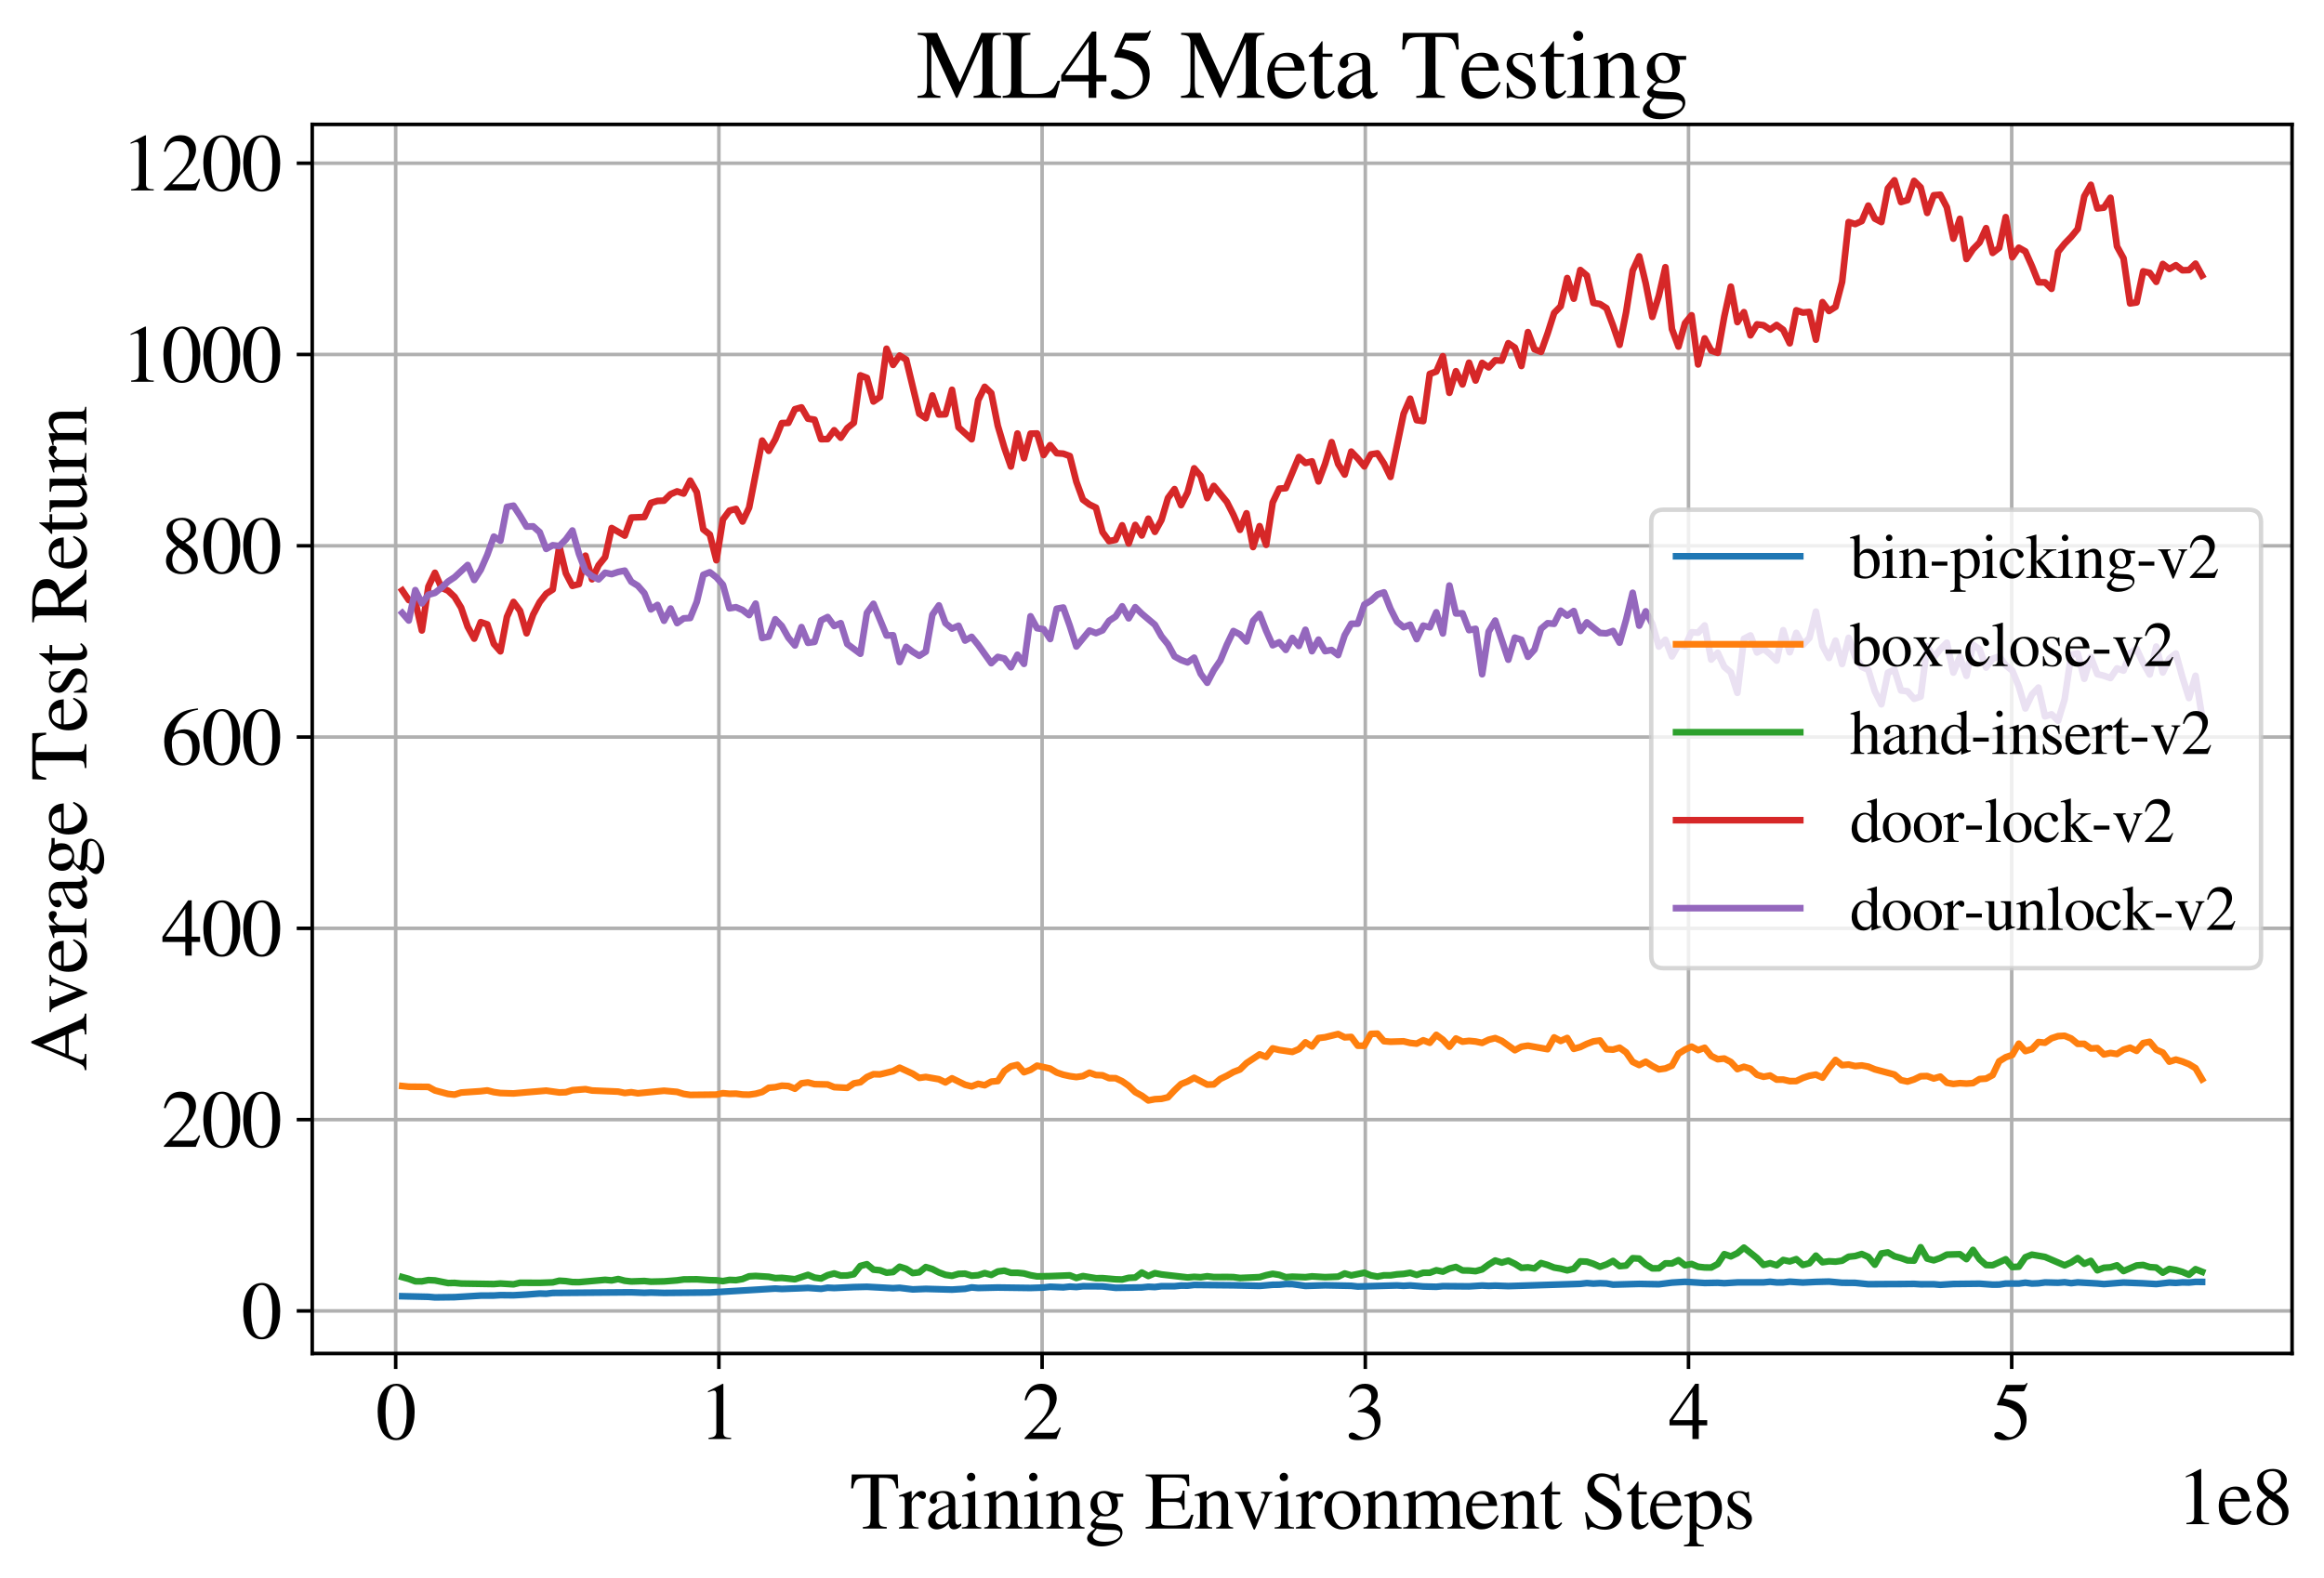 <?xml version="1.0" encoding="utf-8" standalone="no"?>
<!DOCTYPE svg PUBLIC "-//W3C//DTD SVG 1.1//EN"
  "http://www.w3.org/Graphics/SVG/1.1/DTD/svg11.dtd">
<svg xmlns:xlink="http://www.w3.org/1999/xlink" width="524pt" height="355.877pt" viewBox="0 0 524 355.877" xmlns="http://www.w3.org/2000/svg" version="1.1">
 <defs>
  <style type="text/css">*{stroke-linejoin: round; stroke-linecap: butt}</style>
 </defs>
 <g id="figure_1">
  <g id="patch_1">
   <path d="M 0 355.877 
L 524 355.877 
L 524 0 
L 0 0 
z
" style="fill: #ffffff"/>
  </g>
  <g id="axes_1">
   <g id="patch_2">
    <path d="M 70.4 305.26 
L 516.8 305.26 
L 516.8 28.06 
L 70.4 28.06 
z
" style="fill: #ffffff"/>
   </g>
   <g id="matplotlib.axis_1">
    <g id="xtick_1">
     <g id="line2d_1">
      <path d="M 89.215 305.26 
L 89.215 28.06 
" clip-path="url(#p09c14efb3b)" style="fill: none; stroke: #b0b0b0; stroke-width: 0.8; stroke-linecap: square"/>
     </g>
     <g id="line2d_2">
      <defs>
       <path id="m2d4d7bca58" d="M 0 0 
L 0 3.5 
" style="stroke: #000000; stroke-width: 0.8"/>
      </defs>
      <g>
       <use xlink:href="#m2d4d7bca58" x="89.215" y="305.26" style="stroke: #000000; stroke-width: 0.8"/>
      </g>
     </g>
     <g id="text_1">
      <!-- 0 -->
      <g transform="translate(84.715 324.554)scale(0.18 -0.18)">
       <defs>
        <path id="STIXGeneral-Regular-30" d="M 3046 2112 
Q 3046 1683 2963 1302 
Q 2880 922 2717 602 
Q 2554 282 2266 96 
Q 1978 -90 1600 -90 
Q 1210 -90 915 108 
Q 621 307 461 640 
Q 301 973 227 1350 
Q 154 1728 154 2150 
Q 154 2746 301 3222 
Q 448 3699 790 4012 
Q 1133 4326 1626 4326 
Q 2253 4326 2649 3712 
Q 3046 3098 3046 2112 
z
M 2432 2080 
Q 2432 3091 2217 3625 
Q 2003 4160 1587 4160 
Q 1190 4160 979 3622 
Q 768 3085 768 2106 
Q 768 1120 979 598 
Q 1190 77 1600 77 
Q 2003 77 2217 598 
Q 2432 1120 2432 2080 
z
" transform="scale(0.016)"/>
       </defs>
       <use xlink:href="#STIXGeneral-Regular-30"/>
      </g>
     </g>
    </g>
    <g id="xtick_2">
     <g id="line2d_3">
      <path d="M 162.089 305.26 
L 162.089 28.06 
" clip-path="url(#p09c14efb3b)" style="fill: none; stroke: #b0b0b0; stroke-width: 0.8; stroke-linecap: square"/>
     </g>
     <g id="line2d_4">
      <g>
       <use xlink:href="#m2d4d7bca58" x="162.089" y="305.26" style="stroke: #000000; stroke-width: 0.8"/>
      </g>
     </g>
     <g id="text_2">
      <!-- 1 -->
      <g transform="translate(157.589 324.554)scale(0.18 -0.18)">
       <defs>
        <path id="STIXGeneral-Regular-31" d="M 2522 0 
L 755 0 
L 755 96 
Q 1107 115 1235 227 
Q 1363 339 1363 608 
L 1363 3482 
Q 1363 3795 1171 3795 
Q 1082 3795 883 3718 
L 710 3654 
L 710 3744 
L 1856 4326 
L 1914 4307 
L 1914 486 
Q 1914 275 2042 185 
Q 2170 96 2522 96 
L 2522 0 
z
" transform="scale(0.016)"/>
       </defs>
       <use xlink:href="#STIXGeneral-Regular-31"/>
      </g>
     </g>
    </g>
    <g id="xtick_3">
     <g id="line2d_5">
      <path d="M 234.964 305.26 
L 234.964 28.06 
" clip-path="url(#p09c14efb3b)" style="fill: none; stroke: #b0b0b0; stroke-width: 0.8; stroke-linecap: square"/>
     </g>
     <g id="line2d_6">
      <g>
       <use xlink:href="#m2d4d7bca58" x="234.964" y="305.26" style="stroke: #000000; stroke-width: 0.8"/>
      </g>
     </g>
     <g id="text_3">
      <!-- 2 -->
      <g transform="translate(230.464 324.554)scale(0.18 -0.18)">
       <defs>
        <path id="STIXGeneral-Regular-32" d="M 3034 877 
L 2688 0 
L 186 0 
L 186 77 
L 1325 1286 
Q 1773 1754 1965 2144 
Q 2157 2534 2157 2950 
Q 2157 3379 1920 3616 
Q 1683 3853 1267 3853 
Q 922 3853 720 3673 
Q 518 3494 326 3021 
L 192 3053 
Q 301 3648 630 3987 
Q 960 4326 1523 4326 
Q 2054 4326 2380 4006 
Q 2707 3686 2707 3200 
Q 2707 2477 1888 1613 
L 832 486 
L 2330 486 
Q 2541 486 2665 569 
Q 2790 653 2944 915 
L 3034 877 
z
" transform="scale(0.016)"/>
       </defs>
       <use xlink:href="#STIXGeneral-Regular-32"/>
      </g>
     </g>
    </g>
    <g id="xtick_4">
     <g id="line2d_7">
      <path d="M 307.838 305.26 
L 307.838 28.06 
" clip-path="url(#p09c14efb3b)" style="fill: none; stroke: #b0b0b0; stroke-width: 0.8; stroke-linecap: square"/>
     </g>
     <g id="line2d_8">
      <g>
       <use xlink:href="#m2d4d7bca58" x="307.838" y="305.26" style="stroke: #000000; stroke-width: 0.8"/>
      </g>
     </g>
     <g id="text_4">
      <!-- 3 -->
      <g transform="translate(303.338 324.554)scale(0.18 -0.18)">
       <defs>
        <path id="STIXGeneral-Regular-33" d="M 390 3264 
L 288 3290 
Q 435 3770 748 4048 
Q 1062 4326 1542 4326 
Q 1990 4326 2265 4083 
Q 2541 3840 2541 3450 
Q 2541 2925 1946 2566 
Q 2298 2413 2477 2227 
Q 2758 1914 2758 1402 
Q 2758 890 2464 506 
Q 2246 211 1840 60 
Q 1434 -90 979 -90 
Q 262 -90 262 275 
Q 262 378 339 442 
Q 416 506 525 506 
Q 685 506 915 339 
Q 1197 141 1466 141 
Q 1818 141 2058 425 
Q 2298 710 2298 1120 
Q 2298 1856 1632 2048 
Q 1434 2112 979 2112 
L 979 2202 
Q 1338 2323 1517 2432 
Q 2035 2726 2035 3290 
Q 2035 3610 1852 3776 
Q 1670 3942 1344 3942 
Q 768 3942 390 3264 
z
" transform="scale(0.016)"/>
       </defs>
       <use xlink:href="#STIXGeneral-Regular-33"/>
      </g>
     </g>
    </g>
    <g id="xtick_5">
     <g id="line2d_9">
      <path d="M 380.712 305.26 
L 380.712 28.06 
" clip-path="url(#p09c14efb3b)" style="fill: none; stroke: #b0b0b0; stroke-width: 0.8; stroke-linecap: square"/>
     </g>
     <g id="line2d_10">
      <g>
       <use xlink:href="#m2d4d7bca58" x="380.712" y="305.26" style="stroke: #000000; stroke-width: 0.8"/>
      </g>
     </g>
     <g id="text_5">
      <!-- 4 -->
      <g transform="translate(376.212 324.554)scale(0.18 -0.18)">
       <defs>
        <path id="STIXGeneral-Regular-34" d="M 3027 1069 
L 2368 1069 
L 2368 0 
L 1869 0 
L 1869 1069 
L 77 1069 
L 77 1478 
L 2086 4326 
L 2368 4326 
L 2368 1478 
L 3027 1478 
L 3027 1069 
z
M 1869 1478 
L 1869 3674 
L 333 1478 
L 1869 1478 
z
" transform="scale(0.016)"/>
       </defs>
       <use xlink:href="#STIXGeneral-Regular-34"/>
      </g>
     </g>
    </g>
    <g id="xtick_6">
     <g id="line2d_11">
      <path d="M 453.586 305.26 
L 453.586 28.06 
" clip-path="url(#p09c14efb3b)" style="fill: none; stroke: #b0b0b0; stroke-width: 0.8; stroke-linecap: square"/>
     </g>
     <g id="line2d_12">
      <g>
       <use xlink:href="#m2d4d7bca58" x="453.586" y="305.26" style="stroke: #000000; stroke-width: 0.8"/>
      </g>
     </g>
     <g id="text_6">
      <!-- 5 -->
      <g transform="translate(449.086 324.554)scale(0.18 -0.18)">
       <defs>
        <path id="STIXGeneral-Regular-35" d="M 2803 4358 
L 2573 3814 
Q 2534 3731 2400 3731 
L 1158 3731 
L 902 3187 
Q 1606 3053 1920 2896 
Q 2234 2739 2502 2368 
Q 2726 2061 2726 1555 
Q 2726 1094 2576 780 
Q 2426 467 2099 224 
Q 1664 -90 1011 -90 
Q 646 -90 422 19 
Q 198 128 198 307 
Q 198 550 486 550 
Q 717 550 960 352 
Q 1210 147 1414 147 
Q 1747 147 2012 480 
Q 2278 813 2278 1229 
Q 2278 1843 1850 2189 
Q 1293 2637 486 2637 
Q 410 2637 410 2688 
L 416 2720 
L 1114 4237 
L 2438 4237 
Q 2547 4237 2608 4269 
Q 2669 4301 2746 4403 
L 2803 4358 
z
" transform="scale(0.016)"/>
       </defs>
       <use xlink:href="#STIXGeneral-Regular-35"/>
      </g>
     </g>
    </g>
    <g id="text_7">
     <!-- Training Environment Steps -->
     <g transform="translate(191.605 344.754)scale(0.18 -0.18)">
      <defs>
       <path id="STIXGeneral-Regular-54" d="M 3795 3149 
L 3642 3149 
Q 3539 3674 3353 3821 
Q 3168 3968 2656 3968 
L 2278 3968 
L 2278 710 
Q 2278 346 2387 243 
Q 2496 141 2893 122 
L 2893 0 
L 1024 0 
L 1024 122 
Q 1427 147 1526 256 
Q 1626 365 1626 787 
L 1626 3968 
L 1242 3968 
Q 723 3968 540 3817 
Q 358 3667 262 3149 
L 109 3149 
L 154 4237 
L 3750 4237 
L 3795 3149 
z
" transform="scale(0.016)"/>
       <path id="STIXGeneral-Regular-72" d="M 1024 2931 
L 1024 2342 
Q 1267 2688 1430 2816 
Q 1594 2944 1792 2944 
Q 1958 2944 2051 2854 
Q 2144 2765 2144 2605 
Q 2144 2470 2077 2393 
Q 2010 2317 1894 2317 
Q 1773 2317 1638 2445 
Q 1536 2541 1472 2541 
Q 1338 2541 1181 2355 
Q 1024 2170 1024 2016 
L 1024 576 
Q 1024 301 1133 205 
Q 1242 109 1568 96 
L 1568 0 
L 32 0 
L 32 96 
Q 339 154 412 224 
Q 486 294 486 538 
L 486 2138 
Q 486 2349 438 2435 
Q 390 2522 269 2522 
Q 166 2522 45 2496 
L 45 2598 
Q 448 2726 992 2944 
L 1024 2931 
z
" transform="scale(0.016)"/>
       <path id="STIXGeneral-Regular-61" d="M 2829 422 
L 2829 243 
Q 2586 -64 2253 -64 
Q 1888 -64 1843 403 
L 1837 403 
Q 1427 -64 909 -64 
Q 608 -64 422 112 
Q 237 288 237 602 
Q 237 1050 685 1350 
Q 992 1555 1837 1869 
L 1837 2214 
Q 1837 2502 1699 2646 
Q 1562 2790 1338 2790 
Q 1146 2790 1018 2697 
Q 890 2605 890 2477 
Q 890 2419 909 2348 
Q 928 2278 928 2208 
Q 928 2112 841 2029 
Q 755 1946 634 1946 
Q 525 1946 441 2029 
Q 358 2112 358 2240 
Q 358 2547 685 2752 
Q 986 2944 1421 2944 
Q 1939 2944 2176 2656 
Q 2291 2522 2323 2384 
Q 2355 2246 2355 1946 
L 2355 723 
Q 2355 301 2554 301 
Q 2682 301 2829 422 
z
M 1837 813 
L 1837 1715 
Q 1248 1510 1018 1293 
Q 800 1094 800 800 
Q 800 557 921 432 
Q 1043 307 1242 307 
Q 1453 307 1613 410 
Q 1747 506 1792 589 
Q 1837 672 1837 813 
z
" transform="scale(0.016)"/>
       <path id="STIXGeneral-Regular-69" d="M 1152 4045 
Q 1152 3904 1056 3811 
Q 960 3718 819 3718 
Q 685 3718 592 3811 
Q 499 3904 499 4045 
Q 499 4179 595 4275 
Q 691 4371 826 4371 
Q 966 4371 1059 4275 
Q 1152 4179 1152 4045 
z
M 1619 0 
L 102 0 
L 102 96 
Q 435 115 521 211 
Q 608 307 608 666 
L 608 2118 
Q 608 2342 563 2432 
Q 518 2522 397 2522 
Q 243 2522 128 2490 
L 128 2592 
L 1120 2944 
L 1146 2918 
L 1146 672 
Q 1146 314 1226 218 
Q 1306 122 1619 96 
L 1619 0 
z
" transform="scale(0.016)"/>
       <path id="STIXGeneral-Regular-6e" d="M 3104 0 
L 1773 0 
L 1779 96 
Q 2016 115 2096 233 
Q 2176 352 2176 672 
L 2176 1946 
Q 2176 2592 1709 2592 
Q 1549 2592 1408 2515 
Q 1267 2438 1050 2227 
L 1050 461 
Q 1050 269 1136 192 
Q 1222 115 1466 96 
L 1466 0 
L 115 0 
L 115 96 
Q 358 115 435 214 
Q 512 314 512 602 
L 512 2157 
Q 512 2394 467 2483 
Q 422 2573 288 2573 
Q 160 2573 102 2547 
L 102 2656 
Q 550 2784 979 2944 
L 1030 2925 
L 1030 2426 
L 1037 2426 
Q 1491 2944 1958 2944 
Q 2323 2944 2518 2688 
Q 2714 2432 2714 1958 
L 2714 544 
Q 2714 288 2790 205 
Q 2867 122 3104 96 
L 3104 0 
z
" transform="scale(0.016)"/>
       <path id="STIXGeneral-Regular-67" d="M 3008 2483 
L 2477 2483 
Q 2598 2208 2598 1946 
Q 2598 1453 2265 1203 
Q 1933 954 1600 954 
Q 1530 954 1357 973 
L 1235 986 
Q 1107 947 979 812 
Q 851 678 851 582 
Q 851 435 1350 410 
L 2176 371 
Q 2528 358 2739 172 
Q 2950 -13 2950 -314 
Q 2950 -685 2566 -986 
Q 2035 -1395 1286 -1395 
Q 826 -1395 502 -1212 
Q 179 -1030 179 -774 
Q 179 -595 320 -419 
Q 461 -243 806 6 
Q 602 102 534 172 
Q 467 243 467 346 
Q 467 531 762 787 
Q 909 915 1037 1043 
Q 717 1203 579 1401 
Q 442 1600 442 1901 
Q 442 2336 752 2640 
Q 1062 2944 1510 2944 
Q 1766 2944 2022 2848 
L 2163 2797 
Q 2349 2733 2515 2733 
L 3008 2733 
L 3008 2483 
z
M 973 2163 
L 973 2144 
Q 973 1683 1155 1398 
Q 1338 1114 1632 1114 
Q 1850 1114 1978 1270 
Q 2106 1427 2106 1690 
Q 2106 2112 1914 2464 
Q 1754 2765 1446 2765 
Q 1222 2765 1097 2605 
Q 973 2445 973 2163 
z
M 2771 -410 
Q 2771 -230 2595 -163 
Q 2419 -96 1978 -96 
Q 1344 -96 941 -13 
Q 749 -243 688 -348 
Q 627 -454 627 -563 
Q 627 -774 880 -902 
Q 1133 -1030 1555 -1030 
Q 2099 -1030 2435 -860 
Q 2771 -691 2771 -410 
z
" transform="scale(0.016)"/>
       <path id="STIXGeneral-Regular-20" transform="scale(0.016)"/>
       <path id="STIXGeneral-Regular-45" d="M 3821 1082 
L 3526 0 
L 77 0 
L 77 122 
Q 442 147 538 252 
Q 634 358 634 730 
L 634 3520 
Q 634 3878 534 3987 
Q 435 4096 77 4115 
L 77 4237 
L 3469 4237 
L 3494 3322 
L 3334 3322 
Q 3264 3750 3085 3872 
Q 2906 3994 2349 3994 
L 1510 3994 
Q 1370 3994 1328 3952 
Q 1286 3910 1286 3763 
L 1286 2355 
L 2253 2355 
Q 2656 2355 2787 2470 
Q 2918 2586 2976 2970 
L 3123 2970 
L 3123 1472 
L 2976 1472 
Q 2918 1875 2790 1984 
Q 2662 2093 2253 2093 
L 1286 2093 
L 1286 538 
Q 1286 346 1420 291 
Q 1555 237 1933 237 
L 2163 237 
Q 2848 237 3136 403 
Q 3424 570 3642 1082 
L 3821 1082 
z
" transform="scale(0.016)"/>
       <path id="STIXGeneral-Regular-76" d="M 3053 2880 
L 3053 2784 
Q 2906 2771 2835 2688 
Q 2765 2605 2637 2285 
L 1818 230 
Q 1690 -90 1638 -90 
Q 1587 -90 1523 77 
Q 1510 96 1497 141 
Q 1485 186 1472 211 
L 704 2048 
Q 499 2534 403 2652 
Q 307 2771 122 2784 
L 122 2880 
L 1376 2880 
L 1376 2784 
Q 1210 2771 1146 2732 
Q 1082 2694 1082 2611 
Q 1082 2509 1139 2368 
L 1792 730 
L 2426 2387 
Q 2464 2483 2464 2579 
Q 2464 2758 2163 2784 
L 2163 2880 
L 3053 2880 
z
" transform="scale(0.016)"/>
       <path id="STIXGeneral-Regular-6f" d="M 3008 1478 
Q 3008 806 2608 371 
Q 2208 -64 1568 -64 
Q 979 -64 582 368 
Q 186 800 186 1459 
Q 186 2125 582 2534 
Q 979 2944 1626 2944 
Q 2221 2944 2614 2537 
Q 3008 2131 3008 1478 
z
M 2432 1306 
Q 2432 2035 2112 2445 
Q 1856 2765 1504 2765 
Q 1171 2765 966 2493 
Q 762 2221 762 1747 
Q 762 928 1101 435 
Q 1318 115 1677 115 
Q 2029 115 2230 432 
Q 2432 749 2432 1306 
z
" transform="scale(0.016)"/>
       <path id="STIXGeneral-Regular-6d" d="M 4960 0 
L 3565 0 
L 3565 96 
Q 3834 122 3907 208 
Q 3981 294 3981 576 
L 3981 1894 
Q 3981 2278 3869 2444 
Q 3757 2611 3488 2611 
Q 3264 2611 3107 2521 
Q 2950 2432 2803 2221 
L 2803 608 
Q 2803 301 2896 201 
Q 2989 102 3264 96 
L 3264 0 
L 1830 0 
L 1830 96 
Q 2112 115 2189 188 
Q 2266 262 2266 550 
L 2266 1901 
Q 2266 2611 1850 2611 
Q 1670 2611 1468 2531 
Q 1267 2451 1171 2336 
Q 1088 2240 1088 2227 
L 1088 448 
Q 1088 243 1177 176 
Q 1267 109 1523 96 
L 1523 0 
L 102 0 
L 102 96 
Q 371 102 460 195 
Q 550 288 550 563 
L 550 2150 
Q 550 2387 499 2480 
Q 448 2573 326 2573 
Q 230 2573 122 2547 
L 122 2656 
Q 557 2778 1011 2944 
L 1062 2925 
L 1062 2451 
L 1075 2451 
Q 1363 2752 1584 2848 
Q 1805 2944 2054 2944 
Q 2560 2944 2733 2406 
Q 3232 2944 3776 2944 
Q 4518 2944 4518 1792 
L 4518 493 
Q 4518 282 4582 202 
Q 4646 122 4794 109 
L 4960 96 
L 4960 0 
z
" transform="scale(0.016)"/>
       <path id="STIXGeneral-Regular-65" d="M 2611 1050 
L 2714 1005 
Q 2330 -64 1376 -64 
Q 813 -64 486 329 
Q 160 723 160 1389 
Q 160 2074 525 2509 
Q 890 2944 1485 2944 
Q 2061 2944 2374 2502 
Q 2560 2246 2592 1773 
L 621 1773 
Q 646 1370 700 1158 
Q 755 947 915 730 
Q 1184 378 1626 378 
Q 1939 378 2153 531 
Q 2368 685 2611 1050 
z
M 634 1978 
L 1939 1978 
Q 1882 2381 1750 2547 
Q 1619 2714 1312 2714 
Q 1043 2714 864 2525 
Q 685 2336 634 1978 
z
" transform="scale(0.016)"/>
       <path id="STIXGeneral-Regular-74" d="M 1702 493 
L 1786 422 
Q 1478 -64 1011 -64 
Q 448 -64 448 749 
L 448 2675 
L 109 2675 
Q 83 2694 83 2720 
Q 83 2771 192 2842 
Q 435 2982 813 3526 
Q 826 3546 874 3606 
Q 922 3667 941 3706 
Q 986 3706 986 3622 
L 986 2880 
L 1632 2880 
L 1632 2675 
L 986 2675 
L 986 845 
Q 986 538 1062 403 
Q 1139 269 1318 269 
Q 1510 269 1702 493 
z
" transform="scale(0.016)"/>
       <path id="STIXGeneral-Regular-53" d="M 3002 2963 
L 2842 2963 
Q 2733 3360 2579 3565 
Q 2189 4064 1651 4064 
Q 1357 4064 1181 3894 
Q 1005 3725 1005 3456 
Q 1005 3328 1069 3206 
Q 1133 3085 1206 2998 
Q 1280 2912 1465 2784 
Q 1651 2656 1766 2589 
Q 1882 2522 2150 2362 
Q 2669 2061 2905 1763 
Q 3142 1466 3142 1107 
Q 3142 576 2771 243 
Q 2400 -90 1837 -90 
Q 1421 -90 1082 58 
Q 915 128 781 128 
Q 704 128 653 70 
Q 602 13 602 -83 
L 461 -83 
L 275 1274 
L 416 1274 
Q 845 141 1734 141 
Q 2074 141 2285 342 
Q 2496 544 2496 858 
Q 2496 1158 2310 1363 
Q 2003 1696 1235 2106 
Q 454 2522 454 3206 
Q 454 3718 768 4022 
Q 1082 4326 1568 4326 
Q 1907 4326 2240 4186 
Q 2413 4109 2522 4109 
Q 2688 4109 2726 4326 
L 2861 4326 
L 3002 2963 
z
" transform="scale(0.016)"/>
       <path id="STIXGeneral-Regular-70" d="M 1018 2931 
L 1018 2438 
Q 1421 2944 1939 2944 
Q 2406 2944 2707 2560 
Q 3008 2176 3008 1581 
Q 3008 883 2621 409 
Q 2234 -64 1664 -64 
Q 1466 -64 1328 -6 
Q 1190 51 1018 211 
L 1018 -794 
Q 1018 -1094 1120 -1180 
Q 1222 -1267 1581 -1274 
L 1581 -1389 
L 32 -1389 
L 32 -1280 
Q 314 -1254 397 -1171 
Q 480 -1088 480 -838 
L 480 2157 
Q 480 2381 429 2451 
Q 378 2522 218 2522 
Q 115 2522 58 2515 
L 58 2618 
Q 506 2752 979 2944 
L 1018 2931 
z
M 1018 2138 
L 1018 563 
Q 1018 422 1238 281 
Q 1459 141 1683 141 
Q 2029 141 2243 467 
Q 2458 794 2458 1325 
Q 2458 1888 2243 2224 
Q 2029 2560 1670 2560 
Q 1446 2560 1232 2419 
Q 1018 2278 1018 2138 
z
" transform="scale(0.016)"/>
       <path id="STIXGeneral-Regular-73" d="M 998 1926 
L 1664 1523 
Q 1984 1331 2105 1164 
Q 2227 998 2227 736 
Q 2227 416 1961 176 
Q 1696 -64 1331 -64 
Q 1030 -64 864 -6 
Q 691 51 570 51 
Q 461 51 416 -26 
L 333 -26 
L 333 979 
L 435 979 
Q 538 512 730 294 
Q 922 77 1248 77 
Q 1485 77 1632 211 
Q 1779 346 1779 550 
Q 1779 845 1440 1030 
L 1094 1222 
Q 326 1651 326 2150 
Q 326 2522 566 2730 
Q 806 2938 1210 2938 
Q 1491 2938 1638 2867 
Q 1754 2816 1818 2816 
Q 1862 2816 1920 2880 
L 1990 2880 
L 2022 2010 
L 1926 2010 
Q 1818 2445 1654 2621 
Q 1491 2797 1203 2797 
Q 986 2797 854 2688 
Q 723 2579 723 2362 
Q 723 2253 796 2128 
Q 870 2003 998 1926 
z
" transform="scale(0.016)"/>
      </defs>
      <use xlink:href="#STIXGeneral-Regular-54"/>
      <use xlink:href="#STIXGeneral-Regular-72" x="61.1"/>
      <use xlink:href="#STIXGeneral-Regular-61" x="94.4"/>
      <use xlink:href="#STIXGeneral-Regular-69" x="138.8"/>
      <use xlink:href="#STIXGeneral-Regular-6e" x="166.6"/>
      <use xlink:href="#STIXGeneral-Regular-69" x="216.6"/>
      <use xlink:href="#STIXGeneral-Regular-6e" x="244.4"/>
      <use xlink:href="#STIXGeneral-Regular-67" x="294.4"/>
      <use xlink:href="#STIXGeneral-Regular-20" x="344.4"/>
      <use xlink:href="#STIXGeneral-Regular-45" x="369.4"/>
      <use xlink:href="#STIXGeneral-Regular-6e" x="430.5"/>
      <use xlink:href="#STIXGeneral-Regular-76" x="480.5"/>
      <use xlink:href="#STIXGeneral-Regular-69" x="530.5"/>
      <use xlink:href="#STIXGeneral-Regular-72" x="558.3"/>
      <use xlink:href="#STIXGeneral-Regular-6f" x="591.6"/>
      <use xlink:href="#STIXGeneral-Regular-6e" x="641.6"/>
      <use xlink:href="#STIXGeneral-Regular-6d" x="691.6"/>
      <use xlink:href="#STIXGeneral-Regular-65" x="769.4"/>
      <use xlink:href="#STIXGeneral-Regular-6e" x="813.8"/>
      <use xlink:href="#STIXGeneral-Regular-74" x="863.8"/>
      <use xlink:href="#STIXGeneral-Regular-20" x="891.6"/>
      <use xlink:href="#STIXGeneral-Regular-53" x="916.6"/>
      <use xlink:href="#STIXGeneral-Regular-74" x="972.2"/>
      <use xlink:href="#STIXGeneral-Regular-65" x="1000"/>
      <use xlink:href="#STIXGeneral-Regular-70" x="1044.4"/>
      <use xlink:href="#STIXGeneral-Regular-73" x="1094.4"/>
     </g>
    </g>
    <g id="text_8">
     <!-- 1e8 -->
     <g transform="translate(490.807 343.754)scale(0.18 -0.18)">
      <defs>
       <path id="STIXGeneral-Regular-38" d="M 2848 992 
Q 2848 499 2505 204 
Q 2163 -90 1587 -90 
Q 1050 -90 704 204 
Q 358 499 358 954 
Q 358 1293 524 1533 
Q 691 1773 1190 2125 
Q 710 2522 553 2765 
Q 397 3008 397 3328 
Q 397 3782 745 4054 
Q 1094 4326 1638 4326 
Q 2106 4326 2410 4060 
Q 2714 3795 2714 3411 
Q 2714 3059 2531 2848 
Q 2349 2637 1856 2374 
Q 2432 1990 2640 1689 
Q 2848 1389 2848 992 
z
M 2272 3411 
Q 2272 3744 2086 3945 
Q 1901 4147 1574 4147 
Q 1248 4147 1059 3977 
Q 870 3808 870 3513 
Q 870 3219 1059 2979 
Q 1248 2739 1670 2490 
Q 1997 2682 2134 2896 
Q 2272 3110 2272 3411 
z
M 1734 1741 
L 1357 1997 
Q 1075 1766 960 1545 
Q 845 1325 845 1011 
Q 845 576 1065 333 
Q 1286 90 1658 90 
Q 1971 90 2166 285 
Q 2362 480 2362 794 
Q 2362 1082 2214 1299 
Q 2067 1517 1734 1741 
z
" transform="scale(0.016)"/>
      </defs>
      <use xlink:href="#STIXGeneral-Regular-31"/>
      <use xlink:href="#STIXGeneral-Regular-65" x="50"/>
      <use xlink:href="#STIXGeneral-Regular-38" x="94.4"/>
     </g>
    </g>
   </g>
   <g id="matplotlib.axis_2">
    <g id="ytick_1">
     <g id="line2d_13">
      <path d="M 70.4 295.662 
L 516.8 295.662 
" clip-path="url(#p09c14efb3b)" style="fill: none; stroke: #b0b0b0; stroke-width: 0.8; stroke-linecap: square"/>
     </g>
     <g id="line2d_14">
      <defs>
       <path id="mf637ccd049" d="M 0 0 
L -3.5 0 
" style="stroke: #000000; stroke-width: 0.8"/>
      </defs>
      <g>
       <use xlink:href="#mf637ccd049" x="70.4" y="295.662" style="stroke: #000000; stroke-width: 0.8"/>
      </g>
     </g>
     <g id="text_9">
      <!-- 0 -->
      <g transform="translate(54.4 301.809)scale(0.18 -0.18)">
       <use xlink:href="#STIXGeneral-Regular-30"/>
      </g>
     </g>
    </g>
    <g id="ytick_2">
     <g id="line2d_15">
      <path d="M 70.4 252.52 
L 516.8 252.52 
" clip-path="url(#p09c14efb3b)" style="fill: none; stroke: #b0b0b0; stroke-width: 0.8; stroke-linecap: square"/>
     </g>
     <g id="line2d_16">
      <g>
       <use xlink:href="#mf637ccd049" x="70.4" y="252.52" style="stroke: #000000; stroke-width: 0.8"/>
      </g>
     </g>
     <g id="text_10">
      <!-- 200 -->
      <g transform="translate(36.4 258.667)scale(0.18 -0.18)">
       <use xlink:href="#STIXGeneral-Regular-32"/>
       <use xlink:href="#STIXGeneral-Regular-30" x="50"/>
       <use xlink:href="#STIXGeneral-Regular-30" x="100"/>
      </g>
     </g>
    </g>
    <g id="ytick_3">
     <g id="line2d_17">
      <path d="M 70.4 209.378 
L 516.8 209.378 
" clip-path="url(#p09c14efb3b)" style="fill: none; stroke: #b0b0b0; stroke-width: 0.8; stroke-linecap: square"/>
     </g>
     <g id="line2d_18">
      <g>
       <use xlink:href="#mf637ccd049" x="70.4" y="209.378" style="stroke: #000000; stroke-width: 0.8"/>
      </g>
     </g>
     <g id="text_11">
      <!-- 400 -->
      <g transform="translate(36.4 215.525)scale(0.18 -0.18)">
       <use xlink:href="#STIXGeneral-Regular-34"/>
       <use xlink:href="#STIXGeneral-Regular-30" x="50"/>
       <use xlink:href="#STIXGeneral-Regular-30" x="100"/>
      </g>
     </g>
    </g>
    <g id="ytick_4">
     <g id="line2d_19">
      <path d="M 70.4 166.236 
L 516.8 166.236 
" clip-path="url(#p09c14efb3b)" style="fill: none; stroke: #b0b0b0; stroke-width: 0.8; stroke-linecap: square"/>
     </g>
     <g id="line2d_20">
      <g>
       <use xlink:href="#mf637ccd049" x="70.4" y="166.236" style="stroke: #000000; stroke-width: 0.8"/>
      </g>
     </g>
     <g id="text_12">
      <!-- 600 -->
      <g transform="translate(36.4 172.382)scale(0.18 -0.18)">
       <defs>
        <path id="STIXGeneral-Regular-36" d="M 2854 4378 
L 2867 4275 
Q 2112 4154 1606 3664 
Q 1101 3174 973 2451 
Q 1344 2739 1786 2739 
Q 2349 2739 2672 2380 
Q 2995 2022 2995 1402 
Q 2995 774 2669 378 
Q 2291 -90 1651 -90 
Q 870 -90 518 557 
Q 218 1107 218 1786 
Q 218 2835 915 3552 
Q 1312 3962 1731 4131 
Q 2150 4301 2854 4378 
z
M 2419 1203 
Q 2419 2445 1555 2445 
Q 1235 2445 1024 2275 
Q 813 2106 813 1702 
Q 813 954 1046 522 
Q 1280 90 1722 90 
Q 2061 90 2240 394 
Q 2419 698 2419 1203 
z
" transform="scale(0.016)"/>
       </defs>
       <use xlink:href="#STIXGeneral-Regular-36"/>
       <use xlink:href="#STIXGeneral-Regular-30" x="50"/>
       <use xlink:href="#STIXGeneral-Regular-30" x="100"/>
      </g>
     </g>
    </g>
    <g id="ytick_5">
     <g id="line2d_21">
      <path d="M 70.4 123.093 
L 516.8 123.093 
" clip-path="url(#p09c14efb3b)" style="fill: none; stroke: #b0b0b0; stroke-width: 0.8; stroke-linecap: square"/>
     </g>
     <g id="line2d_22">
      <g>
       <use xlink:href="#mf637ccd049" x="70.4" y="123.093" style="stroke: #000000; stroke-width: 0.8"/>
      </g>
     </g>
     <g id="text_13">
      <!-- 800 -->
      <g transform="translate(36.4 129.24)scale(0.18 -0.18)">
       <use xlink:href="#STIXGeneral-Regular-38"/>
       <use xlink:href="#STIXGeneral-Regular-30" x="50"/>
       <use xlink:href="#STIXGeneral-Regular-30" x="100"/>
      </g>
     </g>
    </g>
    <g id="ytick_6">
     <g id="line2d_23">
      <path d="M 70.4 79.951 
L 516.8 79.951 
" clip-path="url(#p09c14efb3b)" style="fill: none; stroke: #b0b0b0; stroke-width: 0.8; stroke-linecap: square"/>
     </g>
     <g id="line2d_24">
      <g>
       <use xlink:href="#mf637ccd049" x="70.4" y="79.951" style="stroke: #000000; stroke-width: 0.8"/>
      </g>
     </g>
     <g id="text_14">
      <!-- 1000 -->
      <g transform="translate(27.4 86.098)scale(0.18 -0.18)">
       <use xlink:href="#STIXGeneral-Regular-31"/>
       <use xlink:href="#STIXGeneral-Regular-30" x="50"/>
       <use xlink:href="#STIXGeneral-Regular-30" x="100"/>
       <use xlink:href="#STIXGeneral-Regular-30" x="150"/>
      </g>
     </g>
    </g>
    <g id="ytick_7">
     <g id="line2d_25">
      <path d="M 70.4 36.809 
L 516.8 36.809 
" clip-path="url(#p09c14efb3b)" style="fill: none; stroke: #b0b0b0; stroke-width: 0.8; stroke-linecap: square"/>
     </g>
     <g id="line2d_26">
      <g>
       <use xlink:href="#mf637ccd049" x="70.4" y="36.809" style="stroke: #000000; stroke-width: 0.8"/>
      </g>
     </g>
     <g id="text_15">
      <!-- 1200 -->
      <g transform="translate(27.4 42.956)scale(0.18 -0.18)">
       <use xlink:href="#STIXGeneral-Regular-31"/>
       <use xlink:href="#STIXGeneral-Regular-32" x="50"/>
       <use xlink:href="#STIXGeneral-Regular-30" x="100"/>
       <use xlink:href="#STIXGeneral-Regular-30" x="150"/>
      </g>
     </g>
    </g>
    <g id="text_16">
     <!-- Average Test Return -->
     <g transform="translate(19.477 241.641)rotate(-90)scale(0.18 -0.18)">
      <defs>
       <path id="STIXGeneral-Regular-41" d="M 4525 0 
L 2893 0 
L 2893 122 
Q 3149 122 3245 179 
Q 3334 224 3334 333 
Q 3334 499 3213 781 
L 2950 1382 
L 1274 1382 
L 979 653 
Q 922 506 922 384 
Q 922 237 1027 179 
Q 1133 122 1370 122 
L 1370 0 
L 96 0 
L 96 122 
Q 365 147 486 316 
Q 608 486 902 1190 
L 2221 4314 
L 2349 4314 
L 3923 710 
Q 4064 378 4176 262 
Q 4288 147 4525 122 
L 4525 0 
z
M 2861 1645 
L 2118 3405 
L 1382 1645 
L 2861 1645 
z
" transform="scale(0.016)"/>
       <path id="STIXGeneral-Regular-52" d="M 4224 0 
L 3187 0 
L 1664 1971 
L 1306 1958 
L 1306 717 
Q 1306 352 1405 249 
Q 1504 147 1875 122 
L 1875 0 
L 109 0 
L 109 122 
Q 474 154 563 262 
Q 653 371 653 794 
L 653 3526 
Q 653 3885 563 3987 
Q 474 4090 109 4115 
L 109 4237 
L 1850 4237 
Q 2726 4237 3187 3859 
Q 3501 3603 3501 3091 
Q 3501 2221 2342 2042 
L 3622 422 
Q 3757 256 3878 198 
Q 4000 141 4224 122 
L 4224 0 
z
M 1306 3731 
L 1306 2195 
Q 1766 2202 1990 2246 
Q 2214 2291 2438 2413 
Q 2803 2618 2803 3142 
Q 2803 4000 1632 4000 
Q 1459 4000 1382 3945 
Q 1306 3891 1306 3731 
z
" transform="scale(0.016)"/>
       <path id="STIXGeneral-Regular-75" d="M 3072 320 
L 3072 230 
Q 2573 96 2195 -58 
L 2163 -38 
L 2163 486 
L 2150 486 
Q 1747 -64 1235 -64 
Q 870 -64 662 160 
Q 454 384 454 755 
L 454 2362 
Q 454 2598 371 2688 
Q 288 2778 58 2790 
L 58 2880 
L 992 2880 
L 992 813 
Q 992 595 1123 451 
Q 1254 307 1446 307 
Q 1760 307 1984 506 
Q 2067 582 2099 649 
Q 2131 717 2131 877 
L 2131 2355 
Q 2131 2605 2041 2678 
Q 1952 2752 1658 2771 
L 1658 2880 
L 2669 2880 
L 2669 685 
Q 2669 461 2742 390 
Q 2816 320 3034 320 
L 3072 320 
z
" transform="scale(0.016)"/>
      </defs>
      <use xlink:href="#STIXGeneral-Regular-41"/>
      <use xlink:href="#STIXGeneral-Regular-76" x="72.2"/>
      <use xlink:href="#STIXGeneral-Regular-65" x="122.2"/>
      <use xlink:href="#STIXGeneral-Regular-72" x="166.6"/>
      <use xlink:href="#STIXGeneral-Regular-61" x="199.9"/>
      <use xlink:href="#STIXGeneral-Regular-67" x="244.3"/>
      <use xlink:href="#STIXGeneral-Regular-65" x="294.3"/>
      <use xlink:href="#STIXGeneral-Regular-20" x="338.7"/>
      <use xlink:href="#STIXGeneral-Regular-54" x="363.7"/>
      <use xlink:href="#STIXGeneral-Regular-65" x="424.8"/>
      <use xlink:href="#STIXGeneral-Regular-73" x="469.2"/>
      <use xlink:href="#STIXGeneral-Regular-74" x="508.1"/>
      <use xlink:href="#STIXGeneral-Regular-20" x="535.9"/>
      <use xlink:href="#STIXGeneral-Regular-52" x="560.9"/>
      <use xlink:href="#STIXGeneral-Regular-65" x="627.6"/>
      <use xlink:href="#STIXGeneral-Regular-74" x="672"/>
      <use xlink:href="#STIXGeneral-Regular-75" x="699.8"/>
      <use xlink:href="#STIXGeneral-Regular-72" x="749.8"/>
      <use xlink:href="#STIXGeneral-Regular-6e" x="783.1"/>
     </g>
    </g>
   </g>
   <g id="line2d_27">
    <path d="M 90.691 292.349 
L 96.594 292.483 
L 98.069 292.612 
L 102.497 292.557 
L 108.399 292.208 
L 111.351 292.194 
L 112.826 292.103 
L 115.778 292.133 
L 118.729 291.968 
L 121.681 291.739 
L 123.156 291.785 
L 124.632 291.611 
L 142.34 291.471 
L 145.292 291.576 
L 146.768 291.52 
L 149.719 291.601 
L 160.049 291.509 
L 174.806 290.619 
L 176.282 290.71 
L 180.709 290.54 
L 182.184 290.468 
L 185.136 290.676 
L 186.612 290.426 
L 188.087 290.497 
L 192.514 290.292 
L 195.466 290.222 
L 201.369 290.54 
L 202.844 290.453 
L 205.796 290.811 
L 208.747 290.694 
L 214.65 290.858 
L 217.601 290.676 
L 219.077 290.363 
L 220.553 290.49 
L 224.98 290.387 
L 232.358 290.485 
L 235.31 290.39 
L 236.785 290.212 
L 239.737 290.343 
L 241.213 290.179 
L 242.688 290.271 
L 244.164 290.101 
L 247.115 290.11 
L 248.591 290.128 
L 251.542 290.453 
L 257.445 290.365 
L 258.921 290.214 
L 260.397 290.28 
L 261.872 290.091 
L 264.824 290.094 
L 266.3 289.945 
L 267.775 289.967 
L 269.251 289.801 
L 278.105 289.884 
L 284.008 290.014 
L 286.959 289.765 
L 288.435 289.744 
L 289.911 289.607 
L 291.386 289.612 
L 294.338 290.026 
L 298.765 289.884 
L 304.668 290 
L 306.143 290.162 
L 314.998 289.91 
L 316.473 290.002 
L 317.949 289.917 
L 320.9 290.151 
L 323.852 290.221 
L 325.328 290.076 
L 331.23 290.127 
L 334.182 289.936 
L 335.658 290.015 
L 337.133 289.956 
L 340.085 290.067 
L 356.317 289.559 
L 357.793 289.389 
L 359.269 289.502 
L 360.744 289.419 
L 362.22 289.476 
L 363.696 289.731 
L 369.599 289.57 
L 374.026 289.65 
L 376.977 289.279 
L 379.929 289.099 
L 384.356 289.366 
L 387.307 289.313 
L 388.783 289.409 
L 391.734 289.232 
L 397.637 289.226 
L 399.113 289.085 
L 400.588 289.238 
L 402.064 289.233 
L 403.54 289.067 
L 406.491 289.262 
L 409.443 289.117 
L 412.394 289.045 
L 415.345 289.311 
L 418.297 289.332 
L 421.248 289.637 
L 425.675 289.608 
L 428.627 289.597 
L 431.578 289.564 
L 433.054 289.653 
L 436.005 289.642 
L 437.481 289.774 
L 440.432 289.586 
L 446.335 289.521 
L 449.287 289.734 
L 450.762 289.717 
L 452.238 289.488 
L 455.189 289.497 
L 456.665 289.291 
L 458.141 289.488 
L 459.617 289.435 
L 461.092 289.237 
L 464.044 289.31 
L 465.519 289.199 
L 466.995 289.401 
L 468.471 289.226 
L 472.898 289.473 
L 474.374 289.609 
L 478.801 289.264 
L 483.228 289.435 
L 486.179 289.607 
L 489.131 289.266 
L 490.606 289.343 
L 492.082 289.229 
L 493.558 289.264 
L 495.033 289.115 
L 496.509 289.123 
L 496.509 289.123 
" clip-path="url(#p09c14efb3b)" style="fill: none; stroke: #1f77b4; stroke-width: 1.5; stroke-linecap: square"/>
   </g>
   <g id="line2d_28">
    <path d="M 90.691 244.94 
L 92.167 245.091 
L 96.594 245.138 
L 98.069 245.942 
L 101.021 246.726 
L 102.497 246.885 
L 103.972 246.413 
L 108.399 246.11 
L 109.875 245.937 
L 111.351 246.311 
L 112.826 246.52 
L 115.778 246.614 
L 118.729 246.35 
L 123.156 245.981 
L 126.108 246.391 
L 127.583 246.34 
L 129.059 245.884 
L 132.011 245.651 
L 133.486 245.953 
L 139.389 246.202 
L 140.865 246.512 
L 142.34 246.338 
L 143.816 246.581 
L 149.719 246.005 
L 152.67 246.267 
L 154.146 246.726 
L 155.622 246.944 
L 161.525 246.88 
L 163 246.556 
L 164.476 246.695 
L 165.952 246.662 
L 167.427 246.862 
L 168.903 246.894 
L 170.379 246.681 
L 171.855 246.281 
L 173.33 245.338 
L 174.806 245.207 
L 176.282 244.861 
L 177.757 244.942 
L 179.233 245.548 
L 180.709 244.322 
L 182.184 244.135 
L 183.66 244.523 
L 186.612 244.59 
L 188.087 245.196 
L 191.039 245.356 
L 192.514 244.343 
L 193.99 244.091 
L 195.466 242.919 
L 196.941 242.27 
L 198.417 242.316 
L 201.369 241.589 
L 202.844 240.81 
L 205.796 242.167 
L 207.271 243.104 
L 208.747 242.901 
L 211.699 243.411 
L 213.174 244.121 
L 214.65 243.204 
L 217.601 244.65 
L 219.077 245.021 
L 220.553 244.445 
L 222.028 244.766 
L 223.504 243.946 
L 224.98 243.817 
L 226.456 241.554 
L 227.931 240.505 
L 229.407 240.165 
L 230.883 241.828 
L 232.358 241.297 
L 233.834 240.351 
L 236.785 241.011 
L 238.261 241.895 
L 239.737 242.392 
L 241.213 242.711 
L 242.688 242.915 
L 244.164 242.698 
L 245.64 241.937 
L 247.115 242.464 
L 248.591 242.521 
L 250.067 243.163 
L 251.542 243.169 
L 253.018 243.865 
L 254.494 244.897 
L 255.97 246.31 
L 257.445 247.119 
L 258.921 248.192 
L 260.397 247.91 
L 261.872 247.83 
L 263.348 247.483 
L 264.824 245.906 
L 266.3 244.497 
L 267.775 243.906 
L 269.251 243.086 
L 272.202 244.618 
L 273.678 244.572 
L 275.154 243.338 
L 276.629 242.627 
L 278.105 241.784 
L 279.581 241.212 
L 281.057 239.762 
L 284.008 237.8 
L 285.484 238.366 
L 286.959 236.446 
L 288.435 236.808 
L 291.386 237.247 
L 292.862 236.619 
L 294.338 235.085 
L 295.814 236.014 
L 297.289 234.124 
L 298.765 233.945 
L 301.716 233.219 
L 303.192 233.958 
L 304.668 233.869 
L 306.143 235.843 
L 307.619 235.859 
L 309.095 233.192 
L 310.571 233.129 
L 312.046 234.828 
L 313.522 234.951 
L 316.473 234.86 
L 317.949 235.218 
L 319.425 235.381 
L 320.9 234.626 
L 322.376 235.186 
L 323.852 233.401 
L 325.328 234.493 
L 326.803 236.075 
L 328.279 234.221 
L 329.755 234.934 
L 331.23 234.756 
L 332.706 234.9 
L 334.182 235.215 
L 335.658 234.501 
L 337.133 234.135 
L 338.609 234.755 
L 341.56 236.864 
L 343.036 236.067 
L 344.512 235.835 
L 348.939 236.636 
L 350.415 233.978 
L 351.89 234.776 
L 353.366 234.107 
L 354.842 236.557 
L 356.317 236.147 
L 357.793 235.434 
L 359.269 234.876 
L 360.744 234.667 
L 362.22 236.638 
L 363.696 236.737 
L 365.172 236.296 
L 366.647 237.344 
L 368.123 239.493 
L 369.599 240.209 
L 371.074 239.457 
L 372.55 240.416 
L 374.026 241.186 
L 375.501 240.98 
L 376.977 240.355 
L 378.453 237.654 
L 379.929 236.73 
L 381.404 236.055 
L 382.88 236.843 
L 384.356 236.318 
L 385.831 238.15 
L 387.307 238.9 
L 388.783 238.737 
L 390.259 239.519 
L 391.734 241.126 
L 393.21 240.602 
L 394.686 241.039 
L 396.161 242.409 
L 397.637 242.851 
L 399.113 242.578 
L 400.588 243.497 
L 402.064 243.493 
L 403.54 243.836 
L 405.016 243.824 
L 406.491 243.116 
L 407.967 242.622 
L 409.443 242.366 
L 410.918 243.042 
L 412.394 240.915 
L 413.87 239.063 
L 415.345 240.235 
L 416.821 240.095 
L 418.297 240.444 
L 419.773 240.298 
L 421.248 240.569 
L 422.724 241.178 
L 427.151 242.352 
L 428.627 243.621 
L 430.102 243.932 
L 431.578 243.457 
L 433.054 242.737 
L 434.53 242.698 
L 436.005 243.24 
L 437.481 242.819 
L 438.957 244.204 
L 440.432 244.462 
L 441.908 244.294 
L 443.384 244.389 
L 444.86 244.284 
L 446.335 243.369 
L 447.811 243.272 
L 449.287 242.481 
L 450.762 239.369 
L 452.238 238.452 
L 453.714 237.937 
L 455.189 235.395 
L 456.665 237.06 
L 458.141 236.627 
L 459.617 235.021 
L 461.092 235.176 
L 462.568 234.172 
L 464.044 233.689 
L 465.519 233.61 
L 466.995 234.22 
L 468.471 235.433 
L 469.946 235.427 
L 471.422 236.473 
L 472.898 236.38 
L 474.374 237.813 
L 475.849 237.486 
L 477.325 237.716 
L 478.801 236.749 
L 480.276 236.297 
L 481.752 237.006 
L 483.228 235.258 
L 484.703 234.964 
L 486.179 236.749 
L 487.655 237.396 
L 489.131 239.446 
L 490.606 238.974 
L 492.082 239.417 
L 493.558 240.005 
L 495.033 240.916 
L 496.509 243.428 
L 496.509 243.428 
" clip-path="url(#p09c14efb3b)" style="fill: none; stroke: #ff7f0e; stroke-width: 1.5; stroke-linecap: square"/>
   </g>
   <g id="line2d_29">
    <path d="M 90.691 288.031 
L 92.167 288.44 
L 93.642 288.983 
L 95.118 288.996 
L 96.594 288.711 
L 98.069 288.784 
L 101.021 289.376 
L 102.497 289.345 
L 103.972 289.484 
L 111.351 289.605 
L 112.826 289.481 
L 115.778 289.665 
L 117.254 289.307 
L 121.681 289.329 
L 124.632 289.226 
L 126.108 288.853 
L 127.583 288.945 
L 129.059 289.155 
L 130.535 289.175 
L 136.438 288.65 
L 137.913 288.781 
L 139.389 288.471 
L 140.865 288.858 
L 142.34 289.023 
L 145.292 288.918 
L 146.768 289.067 
L 149.719 289 
L 152.67 288.771 
L 154.146 288.562 
L 157.098 288.533 
L 160.049 288.73 
L 161.525 288.762 
L 163 288.936 
L 164.476 288.669 
L 165.952 288.724 
L 167.427 288.466 
L 168.903 287.861 
L 170.379 287.779 
L 173.33 287.964 
L 174.806 288.263 
L 176.282 288.211 
L 179.233 288.52 
L 182.184 287.534 
L 183.66 288.152 
L 185.136 288.354 
L 186.612 287.605 
L 188.087 287.213 
L 189.563 287.69 
L 191.039 287.667 
L 192.514 287.384 
L 193.99 285.524 
L 195.466 285.13 
L 196.941 286.355 
L 198.417 286.492 
L 199.893 287.035 
L 201.369 286.895 
L 202.844 285.699 
L 204.32 286.166 
L 205.796 287.12 
L 207.271 286.945 
L 208.747 285.772 
L 210.223 286.224 
L 211.699 286.984 
L 213.174 287.526 
L 214.65 287.742 
L 216.126 287.308 
L 217.601 287.259 
L 219.077 287.718 
L 220.553 287.612 
L 222.028 287.13 
L 223.504 287.539 
L 224.98 286.776 
L 226.456 286.588 
L 227.931 287.058 
L 229.407 287.058 
L 230.883 287.209 
L 232.358 287.616 
L 233.834 287.877 
L 236.785 287.82 
L 239.737 287.706 
L 241.213 287.642 
L 242.688 288.234 
L 244.164 287.807 
L 247.115 288.291 
L 248.591 288.279 
L 251.542 288.533 
L 253.018 288.579 
L 254.494 288.204 
L 255.97 288.134 
L 257.445 287.009 
L 258.921 287.786 
L 260.397 287.142 
L 261.872 287.436 
L 267.775 288.113 
L 269.251 287.982 
L 270.727 288.071 
L 272.202 287.852 
L 273.678 288.029 
L 276.629 288.015 
L 278.105 288.041 
L 279.581 288.235 
L 284.008 288.047 
L 285.484 287.606 
L 286.959 287.297 
L 288.435 287.533 
L 289.911 288.063 
L 291.386 287.948 
L 294.338 288.056 
L 295.814 287.874 
L 298.765 288.05 
L 301.716 287.935 
L 303.192 287.217 
L 304.668 287.651 
L 307.619 287.054 
L 309.095 287.651 
L 310.571 287.919 
L 312.046 287.63 
L 313.522 287.638 
L 314.998 287.414 
L 316.473 287.317 
L 317.949 287.062 
L 319.425 287.542 
L 320.9 287.053 
L 322.376 287.046 
L 323.852 286.495 
L 325.328 286.799 
L 326.803 286.114 
L 328.279 285.752 
L 329.755 286.531 
L 331.23 286.556 
L 332.706 286.696 
L 334.182 286.299 
L 335.658 285.207 
L 337.133 284.295 
L 338.609 284.764 
L 340.085 284.324 
L 341.56 285.033 
L 343.036 285.952 
L 344.512 285.831 
L 345.987 286.084 
L 347.463 284.87 
L 348.939 285.303 
L 350.415 285.885 
L 351.89 286.127 
L 353.366 286.514 
L 354.842 286.147 
L 356.317 284.492 
L 357.793 284.553 
L 359.269 285.036 
L 360.744 285.703 
L 362.22 285.182 
L 363.696 284.393 
L 365.172 285.565 
L 366.647 285.437 
L 368.123 283.776 
L 369.599 283.868 
L 371.074 285.182 
L 372.55 286.062 
L 374.026 286.058 
L 375.501 284.935 
L 376.977 284.957 
L 378.453 284.219 
L 379.929 285.374 
L 381.404 285.077 
L 382.88 285.702 
L 384.356 285.862 
L 385.831 285.877 
L 387.307 285.082 
L 388.783 282.86 
L 390.259 283.36 
L 391.734 282.64 
L 393.21 281.389 
L 396.161 283.749 
L 397.637 285.291 
L 399.113 284.899 
L 400.588 285.373 
L 402.064 284.178 
L 403.54 284.493 
L 405.016 283.987 
L 406.491 285.296 
L 407.967 284.911 
L 409.443 283.198 
L 410.918 284.68 
L 412.394 284.467 
L 413.87 284.551 
L 415.345 284.339 
L 416.821 283.442 
L 418.297 283.286 
L 419.773 282.833 
L 421.248 283.478 
L 422.724 285.226 
L 424.2 282.704 
L 425.675 282.471 
L 427.151 283.34 
L 428.627 283.743 
L 430.102 284.27 
L 431.578 284.318 
L 433.054 281.299 
L 434.53 283.858 
L 436.005 284.246 
L 437.481 283.735 
L 438.957 282.967 
L 441.908 282.879 
L 443.384 283.979 
L 444.86 281.898 
L 446.335 284.007 
L 447.811 285.32 
L 449.287 285.358 
L 452.238 284.015 
L 453.714 285.766 
L 455.189 285.687 
L 456.665 283.562 
L 458.141 282.971 
L 461.092 283.486 
L 465.519 285.384 
L 466.995 284.716 
L 468.471 283.737 
L 469.946 285.021 
L 471.422 284.383 
L 472.898 286.496 
L 474.374 285.93 
L 475.849 285.835 
L 477.325 285.381 
L 478.801 286.671 
L 481.752 285.412 
L 483.228 285.301 
L 484.703 285.779 
L 486.179 285.88 
L 487.655 287.037 
L 489.131 286.191 
L 490.606 286.444 
L 492.082 286.866 
L 493.558 287.494 
L 495.033 286.253 
L 496.509 286.834 
L 496.509 286.834 
" clip-path="url(#p09c14efb3b)" style="fill: none; stroke: #2ca02c; stroke-width: 1.5; stroke-linecap: square"/>
   </g>
   <g id="line2d_30">
    <path d="M 90.691 133.165 
L 92.167 135.339 
L 93.642 135.678 
L 95.118 142.194 
L 96.594 132.303 
L 98.069 129.189 
L 99.545 132.569 
L 101.021 133.218 
L 102.497 134.613 
L 103.972 137.05 
L 105.448 141.35 
L 106.924 144.036 
L 108.399 140.314 
L 109.875 140.827 
L 111.351 145.222 
L 112.826 146.905 
L 114.302 139.128 
L 115.778 135.764 
L 117.254 137.758 
L 118.729 142.835 
L 120.205 138.627 
L 121.681 135.812 
L 123.156 133.909 
L 124.632 132.957 
L 126.108 123.167 
L 127.583 129.303 
L 129.059 132.134 
L 130.535 131.743 
L 132.011 125.327 
L 133.486 130.646 
L 134.962 127.49 
L 136.438 125.656 
L 137.913 119.092 
L 140.865 120.798 
L 142.34 116.721 
L 145.292 116.608 
L 146.768 113.428 
L 148.243 112.974 
L 149.719 112.917 
L 151.195 111.456 
L 152.67 110.823 
L 154.146 111.32 
L 155.622 108.405 
L 157.098 111.002 
L 158.573 119.399 
L 160.049 120.568 
L 161.525 126.357 
L 163 117.16 
L 164.476 115.172 
L 165.952 114.776 
L 167.427 117.626 
L 168.903 114.5 
L 171.855 99.369 
L 173.33 101.679 
L 174.806 99.079 
L 176.282 95.424 
L 177.757 95.378 
L 179.233 92.295 
L 180.709 91.884 
L 182.184 94.431 
L 183.66 94.653 
L 185.136 99.048 
L 186.612 99.028 
L 188.087 97.038 
L 189.563 98.721 
L 191.039 96.555 
L 192.514 95.358 
L 193.99 84.658 
L 195.466 85.224 
L 196.941 90.553 
L 198.417 89.534 
L 199.893 78.656 
L 201.369 82.301 
L 202.844 80.196 
L 204.32 81.102 
L 207.271 93.316 
L 208.747 94.32 
L 210.223 89.183 
L 211.699 93.486 
L 213.174 93.44 
L 214.65 87.912 
L 216.126 96.391 
L 219.077 99.07 
L 220.553 90.249 
L 222.028 87.244 
L 223.504 88.659 
L 224.98 96.04 
L 226.456 100.99 
L 227.931 105.214 
L 229.407 97.772 
L 230.883 103.347 
L 232.358 97.808 
L 233.834 97.766 
L 235.31 102.622 
L 236.785 100.394 
L 238.261 102.217 
L 239.737 102.319 
L 241.213 102.855 
L 242.688 108.647 
L 244.164 112.68 
L 245.64 113.782 
L 247.115 114.499 
L 248.591 120.004 
L 250.067 122.045 
L 251.542 121.753 
L 253.018 118.476 
L 254.494 122.573 
L 255.97 118.394 
L 257.445 120.77 
L 258.921 116.986 
L 260.397 119.951 
L 261.872 117.29 
L 263.348 112.313 
L 264.824 110.314 
L 266.3 113.932 
L 267.775 111.043 
L 269.251 105.625 
L 270.727 107.359 
L 272.202 112.352 
L 273.678 109.593 
L 276.629 113.213 
L 278.105 116.119 
L 279.581 119.496 
L 281.057 115.768 
L 282.532 123.381 
L 284.008 118.667 
L 285.484 122.877 
L 286.959 113.335 
L 288.435 110.211 
L 289.911 110.101 
L 292.862 103.075 
L 294.338 104.417 
L 295.814 104.057 
L 297.289 108.581 
L 298.765 104.625 
L 300.241 99.721 
L 301.716 104.633 
L 303.192 107.027 
L 304.668 101.853 
L 306.143 103.393 
L 307.619 105.189 
L 309.095 102.481 
L 310.571 102.244 
L 312.046 104.54 
L 313.522 107.566 
L 316.473 93.324 
L 317.949 89.92 
L 319.425 94.764 
L 320.9 94.979 
L 322.376 84.335 
L 323.852 83.794 
L 325.328 80.343 
L 326.803 88.593 
L 328.279 83.72 
L 329.755 86.699 
L 331.23 81.804 
L 332.706 85.825 
L 334.182 81.846 
L 335.658 82.861 
L 337.133 81.255 
L 338.609 81.347 
L 340.085 77.404 
L 341.56 78.4 
L 343.036 82.544 
L 344.512 74.899 
L 345.987 78.784 
L 347.463 79.36 
L 348.939 75.212 
L 350.415 70.578 
L 351.89 69.079 
L 353.366 62.708 
L 354.842 67.369 
L 356.317 60.896 
L 357.793 62.142 
L 359.269 68.321 
L 360.744 68.57 
L 362.22 69.505 
L 363.696 73.434 
L 365.172 77.775 
L 366.647 70.435 
L 368.123 61.047 
L 369.599 57.808 
L 371.074 63.935 
L 372.55 71.469 
L 374.026 66.716 
L 375.501 60.263 
L 376.977 74.204 
L 378.453 78.169 
L 379.929 72.883 
L 381.404 71.101 
L 382.88 82.196 
L 384.356 76.322 
L 385.831 79.075 
L 387.307 79.575 
L 388.783 71.397 
L 390.259 64.655 
L 391.734 72.647 
L 393.21 70.403 
L 394.686 75.631 
L 396.161 73.158 
L 397.637 73.352 
L 399.113 74.344 
L 400.588 73.288 
L 402.064 74.384 
L 403.54 77.432 
L 405.016 69.98 
L 406.491 70.492 
L 407.967 70.346 
L 409.443 76.608 
L 410.918 68.143 
L 412.394 70.144 
L 413.87 69.207 
L 415.345 63.572 
L 416.821 50.083 
L 418.297 50.537 
L 419.773 49.865 
L 421.248 46.374 
L 422.724 49.302 
L 424.2 50.084 
L 425.675 42.485 
L 427.151 40.66 
L 428.627 45.57 
L 430.102 45.129 
L 431.578 40.801 
L 433.054 42.255 
L 434.53 48.021 
L 436.005 44.043 
L 437.481 43.911 
L 438.957 46.752 
L 440.432 53.827 
L 441.908 49.354 
L 443.384 58.419 
L 444.86 56.202 
L 446.335 54.695 
L 447.811 51.456 
L 449.287 57.042 
L 450.762 55.9 
L 452.238 48.968 
L 453.714 58.017 
L 455.189 55.866 
L 456.665 56.701 
L 458.141 60.007 
L 459.617 63.678 
L 461.092 63.673 
L 462.568 65.146 
L 464.044 56.795 
L 465.519 54.951 
L 466.995 53.424 
L 468.471 51.639 
L 469.946 44.276 
L 471.422 41.679 
L 472.898 47.011 
L 474.374 46.826 
L 475.849 44.602 
L 477.325 55.571 
L 478.801 58.268 
L 480.276 68.432 
L 481.752 68.211 
L 483.228 61.198 
L 484.703 61.536 
L 486.179 63.566 
L 487.655 59.536 
L 489.131 60.667 
L 490.606 59.812 
L 492.082 60.958 
L 493.558 60.91 
L 495.033 59.464 
L 496.509 62.152 
L 496.509 62.152 
" clip-path="url(#p09c14efb3b)" style="fill: none; stroke: #d62728; stroke-width: 1.5; stroke-linecap: square"/>
   </g>
   <g id="line2d_31">
    <path d="M 90.691 138.244 
L 92.167 139.944 
L 93.642 133.095 
L 95.118 136.081 
L 96.594 134.134 
L 98.069 133.717 
L 99.545 132.558 
L 101.021 131.165 
L 102.497 130.187 
L 105.448 127.432 
L 106.924 130.803 
L 108.399 128.501 
L 109.875 125.121 
L 111.351 121.027 
L 112.826 121.954 
L 114.302 114.329 
L 115.778 114.049 
L 117.254 116.304 
L 118.729 118.771 
L 120.205 118.711 
L 121.681 120.014 
L 123.156 123.8 
L 124.632 122.971 
L 126.108 123.157 
L 127.583 121.678 
L 129.059 119.648 
L 130.535 124.882 
L 132.011 128.777 
L 133.486 129.95 
L 134.962 130.669 
L 136.438 129.175 
L 137.913 129.485 
L 139.389 128.995 
L 140.865 128.703 
L 142.34 131.201 
L 143.816 132.105 
L 145.292 133.795 
L 146.768 137.44 
L 148.243 136.439 
L 149.719 140.002 
L 151.195 137.254 
L 152.67 140.536 
L 154.146 139.47 
L 155.622 139.383 
L 157.098 135.759 
L 158.573 129.642 
L 160.049 129.06 
L 161.525 130.206 
L 163 131.881 
L 164.476 137.197 
L 165.952 136.949 
L 167.427 137.579 
L 168.903 138.724 
L 170.379 136.135 
L 171.855 143.9 
L 173.33 143.572 
L 174.806 139.667 
L 176.282 141.193 
L 177.757 143.818 
L 179.233 145.576 
L 180.709 141.433 
L 182.184 144.983 
L 183.66 144.768 
L 185.136 139.929 
L 186.612 139.169 
L 188.087 141.183 
L 189.563 140.546 
L 191.039 145.253 
L 193.99 147.451 
L 195.466 138.225 
L 196.941 136.184 
L 199.893 143.329 
L 201.369 143.268 
L 202.844 149.317 
L 204.32 145.894 
L 205.796 146.999 
L 207.271 147.906 
L 208.747 146.968 
L 210.223 138.654 
L 211.699 136.541 
L 213.174 140.553 
L 214.65 141.773 
L 216.126 141.132 
L 217.601 144.474 
L 219.077 143.634 
L 220.553 145.455 
L 223.504 149.573 
L 224.98 148.16 
L 226.456 148.515 
L 227.931 150.49 
L 229.407 147.672 
L 230.883 149.727 
L 232.358 138.999 
L 233.834 141.69 
L 235.31 141.92 
L 236.785 144.129 
L 238.261 137.3 
L 239.737 137.024 
L 241.213 141.159 
L 242.688 145.806 
L 245.64 142.209 
L 247.115 142.791 
L 248.591 142.163 
L 250.067 140.017 
L 251.542 139.032 
L 253.018 136.751 
L 254.494 139.455 
L 255.97 136.951 
L 257.445 138.411 
L 260.397 140.905 
L 261.872 143.498 
L 263.348 145.33 
L 264.824 148.039 
L 266.3 148.864 
L 267.775 149.399 
L 269.251 148.332 
L 270.727 151.97 
L 272.202 153.99 
L 273.678 151.155 
L 275.154 148.972 
L 276.629 145.4 
L 278.105 142.323 
L 279.581 143.08 
L 281.057 144.668 
L 282.532 140.039 
L 284.008 138.467 
L 285.484 142.256 
L 286.959 145.531 
L 288.435 144.856 
L 289.911 146.575 
L 291.386 143.882 
L 292.862 145.685 
L 294.338 142.041 
L 295.814 146.873 
L 297.289 144.264 
L 298.765 146.86 
L 300.241 146.602 
L 301.716 147.746 
L 303.192 143.274 
L 304.668 140.686 
L 306.143 140.667 
L 307.619 136.355 
L 309.095 135.48 
L 310.571 134.093 
L 312.046 133.603 
L 313.522 137.321 
L 314.998 140.232 
L 316.473 141.459 
L 317.949 140.894 
L 319.425 144.149 
L 320.9 141.109 
L 322.376 141.477 
L 323.852 138.098 
L 325.328 142.87 
L 326.803 132.059 
L 328.279 138.361 
L 329.755 138.322 
L 331.23 142.124 
L 332.706 141.82 
L 334.182 152.069 
L 335.658 142.453 
L 337.133 139.963 
L 340.085 148.788 
L 341.56 143.814 
L 343.036 144.298 
L 344.512 148.133 
L 345.987 146.506 
L 347.463 141.813 
L 348.939 140.555 
L 350.415 140.695 
L 351.89 137.737 
L 353.366 138.841 
L 354.842 137.813 
L 356.317 142.312 
L 357.793 140.366 
L 360.744 142.754 
L 362.22 142.846 
L 363.696 142.313 
L 365.172 144.946 
L 366.647 139.774 
L 368.123 133.696 
L 369.599 141.105 
L 371.074 137.878 
L 372.55 140.714 
L 374.026 145.82 
L 375.501 144.295 
L 376.977 148.045 
L 378.453 145.414 
L 379.929 145.77 
L 381.404 142.601 
L 382.88 142.692 
L 384.356 141.066 
L 385.831 148.759 
L 387.307 147.232 
L 388.783 150.404 
L 390.259 151.65 
L 391.734 156.265 
L 393.21 144.071 
L 394.686 143.313 
L 396.161 147.157 
L 397.637 146.354 
L 399.113 147.531 
L 400.588 148.99 
L 402.064 142.14 
L 403.54 147.108 
L 405.016 142.743 
L 406.491 145.443 
L 407.967 143.877 
L 409.443 137.939 
L 410.918 145.613 
L 412.394 148.401 
L 413.87 144.482 
L 415.345 149.767 
L 416.821 143.862 
L 418.297 148.147 
L 419.773 150.409 
L 421.248 151.068 
L 422.724 155.902 
L 424.2 158.845 
L 425.675 151.711 
L 427.151 151.049 
L 428.627 155.737 
L 430.102 155.915 
L 431.578 157.607 
L 433.054 157.116 
L 434.53 145.73 
L 436.005 148.264 
L 437.481 146.434 
L 438.957 144.955 
L 440.432 151.694 
L 441.908 148.193 
L 443.384 152.426 
L 444.86 145.413 
L 446.335 146.444 
L 447.811 150.552 
L 449.287 148.566 
L 450.762 148.054 
L 452.238 150.057 
L 453.714 151.241 
L 455.189 154.814 
L 456.665 159.783 
L 458.141 156.643 
L 459.617 155.078 
L 461.092 161.576 
L 462.568 161.104 
L 464.044 162.535 
L 465.519 157.73 
L 466.995 147.671 
L 468.471 147.37 
L 469.946 153.094 
L 471.422 148.222 
L 472.898 152.037 
L 474.374 152.408 
L 475.849 152.927 
L 477.325 150.753 
L 478.801 151.243 
L 480.276 147.268 
L 481.752 146.348 
L 483.228 149.541 
L 484.703 152.122 
L 486.179 145.827 
L 487.655 151.668 
L 489.131 148.545 
L 490.606 147.393 
L 492.082 152.767 
L 493.558 157.442 
L 495.033 152.412 
L 496.509 161.689 
L 496.509 161.689 
" clip-path="url(#p09c14efb3b)" style="fill: none; stroke: #9467bd; stroke-width: 1.5; stroke-linecap: square"/>
   </g>
   <g id="patch_3">
    <path d="M 70.4 305.26 
L 70.4 28.06 
" style="fill: none; stroke: #000000; stroke-width: 0.8; stroke-linejoin: miter; stroke-linecap: square"/>
   </g>
   <g id="patch_4">
    <path d="M 516.8 305.26 
L 516.8 28.06 
" style="fill: none; stroke: #000000; stroke-width: 0.8; stroke-linejoin: miter; stroke-linecap: square"/>
   </g>
   <g id="patch_5">
    <path d="M 70.4 305.26 
L 516.8 305.26 
" style="fill: none; stroke: #000000; stroke-width: 0.8; stroke-linejoin: miter; stroke-linecap: square"/>
   </g>
   <g id="patch_6">
    <path d="M 70.4 28.06 
L 516.8 28.06 
" style="fill: none; stroke: #000000; stroke-width: 0.8; stroke-linejoin: miter; stroke-linecap: square"/>
   </g>
   <g id="text_17">
    <!-- ML45 Meta Testing -->
    <g transform="translate(206.604 22.06)scale(0.216 -0.216)">
     <defs>
      <path id="STIXGeneral-Regular-4d" d="M 5530 0 
L 3738 0 
L 3738 122 
Q 4115 147 4214 265 
Q 4314 384 4314 787 
L 4314 3661 
L 2682 0 
L 2592 0 
L 979 3514 
L 979 966 
Q 979 448 1088 294 
Q 1197 141 1574 122 
L 1574 0 
L 77 0 
L 77 122 
Q 358 141 480 205 
Q 602 269 650 432 
Q 698 595 698 966 
L 698 3514 
Q 698 3878 589 3984 
Q 480 4090 90 4115 
L 90 4237 
L 1357 4237 
L 2835 1024 
L 4250 4237 
L 5523 4237 
L 5523 4115 
Q 5178 4109 5072 3993 
Q 4966 3878 4966 3520 
L 4966 717 
Q 4966 378 5072 262 
Q 5178 147 5530 122 
L 5530 0 
z
" transform="scale(0.016)"/>
      <path id="STIXGeneral-Regular-4c" d="M 3827 1114 
L 3520 0 
L 77 0 
L 77 122 
Q 429 141 531 256 
Q 634 371 634 736 
L 634 3494 
Q 634 3872 541 3981 
Q 448 4090 77 4115 
L 77 4237 
L 1888 4237 
L 1888 4115 
Q 1498 4090 1392 3984 
Q 1286 3878 1286 3507 
L 1286 538 
Q 1286 358 1398 304 
Q 1510 250 1862 250 
L 2310 250 
Q 3085 250 3392 640 
Q 3520 813 3661 1114 
L 3827 1114 
z
" transform="scale(0.016)"/>
     </defs>
     <use xlink:href="#STIXGeneral-Regular-4d"/>
     <use xlink:href="#STIXGeneral-Regular-4c" x="88.9"/>
     <use xlink:href="#STIXGeneral-Regular-34" x="150"/>
     <use xlink:href="#STIXGeneral-Regular-35" x="200"/>
     <use xlink:href="#STIXGeneral-Regular-20" x="250"/>
     <use xlink:href="#STIXGeneral-Regular-4d" x="275"/>
     <use xlink:href="#STIXGeneral-Regular-65" x="363.9"/>
     <use xlink:href="#STIXGeneral-Regular-74" x="408.3"/>
     <use xlink:href="#STIXGeneral-Regular-61" x="436.1"/>
     <use xlink:href="#STIXGeneral-Regular-20" x="480.5"/>
     <use xlink:href="#STIXGeneral-Regular-54" x="505.5"/>
     <use xlink:href="#STIXGeneral-Regular-65" x="566.6"/>
     <use xlink:href="#STIXGeneral-Regular-73" x="611"/>
     <use xlink:href="#STIXGeneral-Regular-74" x="649.9"/>
     <use xlink:href="#STIXGeneral-Regular-69" x="677.7"/>
     <use xlink:href="#STIXGeneral-Regular-6e" x="705.5"/>
     <use xlink:href="#STIXGeneral-Regular-67" x="755.5"/>
    </g>
   </g>
   <g id="legend_1">
    <g id="patch_7">
     <path d="M 375.107 218.363 
L 507 218.363 
Q 509.8 218.363 509.8 215.563 
L 509.8 117.757 
Q 509.8 114.957 507 114.957 
L 375.107 114.957 
Q 372.307 114.957 372.307 117.757 
L 372.307 215.563 
Q 372.307 218.363 375.107 218.363 
z
" style="fill: #ffffff; opacity: 0.8; stroke: #cccccc; stroke-linejoin: miter"/>
    </g>
    <g id="line2d_32">
     <path d="M 377.907 125.457 
L 391.907 125.457 
L 405.907 125.457 
" style="fill: none; stroke: #1f77b4; stroke-width: 1.5; stroke-linecap: square"/>
    </g>
    <g id="text_18">
     <!-- bin-picking-v2 -->
     <g transform="translate(417.107 130.357)scale(0.14 -0.14)">
      <defs>
       <path id="STIXGeneral-Regular-62" d="M 979 4358 
L 979 2406 
Q 1082 2650 1315 2797 
Q 1549 2944 1843 2944 
Q 2349 2944 2672 2541 
Q 2995 2138 2995 1536 
Q 2995 832 2566 384 
Q 2138 -64 1498 -64 
Q 1107 -64 774 67 
Q 442 198 442 358 
L 442 3622 
Q 442 3859 384 3926 
Q 326 3994 128 3994 
Q 83 3994 19 3981 
L 19 4090 
L 211 4147 
Q 864 4346 947 4371 
L 979 4358 
z
M 979 2035 
L 979 474 
Q 979 326 1161 233 
Q 1344 141 1600 141 
Q 1978 141 2195 416 
Q 2432 710 2432 1261 
Q 2432 1888 2182 2240 
Q 1971 2541 1613 2541 
Q 1357 2541 1168 2390 
Q 979 2240 979 2035 
z
" transform="scale(0.016)"/>
       <path id="STIXGeneral-Regular-2d" d="M 1824 1242 
L 250 1242 
L 250 1645 
L 1824 1645 
L 1824 1242 
z
" transform="scale(0.016)"/>
       <path id="STIXGeneral-Regular-63" d="M 2547 998 
L 2637 941 
Q 2362 403 2112 205 
Q 1786 -64 1376 -64 
Q 845 -64 502 336 
Q 160 736 160 1357 
Q 160 2170 698 2618 
Q 1094 2944 1562 2944 
Q 1965 2944 2256 2749 
Q 2547 2554 2547 2285 
Q 2547 2176 2457 2096 
Q 2368 2016 2246 2016 
Q 2022 2016 1939 2310 
L 1901 2451 
Q 1850 2630 1773 2694 
Q 1696 2758 1523 2758 
Q 1133 2758 893 2451 
Q 653 2144 653 1645 
Q 653 1094 928 745 
Q 1203 397 1645 397 
Q 1920 397 2118 528 
Q 2317 659 2547 998 
z
" transform="scale(0.016)"/>
       <path id="STIXGeneral-Regular-6b" d="M 3232 0 
L 1837 0 
L 1837 96 
L 1958 96 
Q 2093 96 2093 192 
Q 2093 250 2022 339 
L 1062 1606 
L 1062 429 
Q 1062 262 1142 185 
Q 1222 109 1414 102 
L 1542 96 
L 1542 0 
L 45 0 
L 45 96 
Q 390 154 457 214 
Q 525 275 525 525 
L 525 3610 
Q 525 3840 467 3920 
Q 410 4000 250 4000 
Q 211 4000 45 3987 
L 45 4090 
L 237 4141 
Q 621 4243 1037 4371 
L 1062 4358 
L 1062 1670 
L 1939 2451 
Q 2086 2586 2086 2675 
Q 2086 2739 2019 2761 
Q 1952 2784 1766 2790 
L 1766 2880 
L 3072 2880 
L 3072 2784 
Q 2752 2784 2505 2646 
Q 2259 2509 1690 1978 
L 1504 1805 
L 2483 563 
Q 2829 122 3232 96 
L 3232 0 
z
" transform="scale(0.016)"/>
      </defs>
      <use xlink:href="#STIXGeneral-Regular-62"/>
      <use xlink:href="#STIXGeneral-Regular-69" x="50"/>
      <use xlink:href="#STIXGeneral-Regular-6e" x="77.8"/>
      <use xlink:href="#STIXGeneral-Regular-2d" x="127.8"/>
      <use xlink:href="#STIXGeneral-Regular-70" x="161.1"/>
      <use xlink:href="#STIXGeneral-Regular-69" x="211.1"/>
      <use xlink:href="#STIXGeneral-Regular-63" x="238.9"/>
      <use xlink:href="#STIXGeneral-Regular-6b" x="283.3"/>
      <use xlink:href="#STIXGeneral-Regular-69" x="333.3"/>
      <use xlink:href="#STIXGeneral-Regular-6e" x="361.1"/>
      <use xlink:href="#STIXGeneral-Regular-67" x="411.1"/>
      <use xlink:href="#STIXGeneral-Regular-2d" x="461.1"/>
      <use xlink:href="#STIXGeneral-Regular-76" x="494.4"/>
      <use xlink:href="#STIXGeneral-Regular-32" x="544.4"/>
     </g>
    </g>
    <g id="line2d_33">
     <path d="M 377.907 145.309 
L 391.907 145.309 
L 405.907 145.309 
" style="fill: none; stroke: #ff7f0e; stroke-width: 1.5; stroke-linecap: square"/>
    </g>
    <g id="text_19">
     <!-- box-close-v2 -->
     <g transform="translate(417.107 150.209)scale(0.14 -0.14)">
      <defs>
       <path id="STIXGeneral-Regular-78" d="M 3066 0 
L 1779 0 
L 1779 96 
Q 1939 109 1987 137 
Q 2035 166 2035 250 
Q 2035 307 1997 365 
L 1414 1261 
L 909 474 
Q 781 275 781 211 
Q 781 96 1037 96 
L 1037 0 
L 109 0 
L 109 96 
Q 269 109 355 169 
Q 442 230 576 422 
L 1306 1478 
L 704 2400 
Q 557 2624 454 2704 
Q 352 2784 211 2784 
L 154 2784 
L 154 2880 
L 1478 2880 
L 1478 2784 
Q 1203 2778 1203 2643 
Q 1203 2509 1498 2074 
Q 1581 1958 1587 1946 
Q 1619 1990 1779 2227 
Q 1811 2285 1856 2349 
Q 1901 2413 1923 2451 
Q 1946 2490 1971 2528 
Q 1997 2566 2006 2595 
Q 2016 2624 2016 2643 
Q 2016 2765 1760 2784 
L 1760 2880 
L 2771 2880 
L 2771 2784 
Q 2445 2771 2253 2502 
L 1722 1734 
L 2541 480 
Q 2790 96 3066 96 
L 3066 0 
z
" transform="scale(0.016)"/>
       <path id="STIXGeneral-Regular-6c" d="M 1645 0 
L 134 0 
L 134 96 
Q 435 122 531 221 
Q 627 320 627 589 
L 627 3590 
Q 627 3821 569 3910 
Q 512 4000 358 4000 
Q 224 4000 122 3987 
L 122 4090 
Q 730 4237 1133 4371 
L 1165 4346 
L 1165 557 
Q 1165 288 1254 201 
Q 1344 115 1645 96 
L 1645 0 
z
" transform="scale(0.016)"/>
      </defs>
      <use xlink:href="#STIXGeneral-Regular-62"/>
      <use xlink:href="#STIXGeneral-Regular-6f" x="50"/>
      <use xlink:href="#STIXGeneral-Regular-78" x="100"/>
      <use xlink:href="#STIXGeneral-Regular-2d" x="150"/>
      <use xlink:href="#STIXGeneral-Regular-63" x="183.3"/>
      <use xlink:href="#STIXGeneral-Regular-6c" x="227.7"/>
      <use xlink:href="#STIXGeneral-Regular-6f" x="255.5"/>
      <use xlink:href="#STIXGeneral-Regular-73" x="305.5"/>
      <use xlink:href="#STIXGeneral-Regular-65" x="344.4"/>
      <use xlink:href="#STIXGeneral-Regular-2d" x="388.8"/>
      <use xlink:href="#STIXGeneral-Regular-76" x="422.1"/>
      <use xlink:href="#STIXGeneral-Regular-32" x="472.1"/>
     </g>
    </g>
    <g id="line2d_34">
     <path d="M 377.907 165.147 
L 391.907 165.147 
L 405.907 165.147 
" style="fill: none; stroke: #2ca02c; stroke-width: 1.5; stroke-linecap: square"/>
    </g>
    <g id="text_20">
     <!-- hand-insert-v2 -->
     <g transform="translate(417.107 170.047)scale(0.14 -0.14)">
      <defs>
       <path id="STIXGeneral-Regular-68" d="M 3117 0 
L 1760 0 
L 1760 96 
Q 2042 128 2118 224 
Q 2195 320 2195 653 
L 2195 1920 
Q 2195 2598 1722 2598 
Q 1530 2598 1370 2508 
Q 1210 2419 1005 2195 
L 1005 653 
Q 1005 320 1081 224 
Q 1158 128 1440 96 
L 1440 0 
L 58 0 
L 58 96 
Q 333 134 400 224 
Q 467 314 467 653 
L 467 3667 
Q 467 3872 406 3933 
Q 346 3994 141 3994 
Q 83 3994 64 3987 
L 64 4090 
L 237 4141 
Q 730 4288 973 4371 
L 1005 4352 
L 1005 2406 
Q 1229 2694 1446 2819 
Q 1664 2944 1946 2944 
Q 2733 2944 2733 1926 
L 2733 653 
Q 2733 320 2793 233 
Q 2854 147 3117 96 
L 3117 0 
z
" transform="scale(0.016)"/>
       <path id="STIXGeneral-Regular-64" d="M 3142 269 
L 2202 -64 
L 2176 -45 
L 2176 365 
Q 1869 -64 1357 -64 
Q 826 -64 499 317 
Q 173 698 173 1312 
Q 173 1990 563 2467 
Q 954 2944 1504 2944 
Q 1850 2944 2176 2669 
L 2176 3667 
Q 2176 3866 2118 3930 
Q 2061 3994 1882 3994 
Q 1792 3994 1741 3987 
L 1741 4090 
Q 2323 4243 2682 4371 
L 2714 4358 
L 2714 730 
Q 2714 506 2768 435 
Q 2822 365 2995 365 
Q 3034 365 3142 371 
L 3142 269 
z
M 2176 653 
L 2176 2125 
Q 2176 2381 1981 2573 
Q 1786 2765 1523 2765 
Q 1158 2765 940 2438 
Q 723 2112 723 1568 
Q 723 979 963 624 
Q 1203 269 1606 269 
Q 1907 269 2080 474 
Q 2176 582 2176 653 
z
" transform="scale(0.016)"/>
      </defs>
      <use xlink:href="#STIXGeneral-Regular-68"/>
      <use xlink:href="#STIXGeneral-Regular-61" x="50"/>
      <use xlink:href="#STIXGeneral-Regular-6e" x="94.4"/>
      <use xlink:href="#STIXGeneral-Regular-64" x="144.4"/>
      <use xlink:href="#STIXGeneral-Regular-2d" x="194.4"/>
      <use xlink:href="#STIXGeneral-Regular-69" x="227.7"/>
      <use xlink:href="#STIXGeneral-Regular-6e" x="255.5"/>
      <use xlink:href="#STIXGeneral-Regular-73" x="305.5"/>
      <use xlink:href="#STIXGeneral-Regular-65" x="344.4"/>
      <use xlink:href="#STIXGeneral-Regular-72" x="388.8"/>
      <use xlink:href="#STIXGeneral-Regular-74" x="422.1"/>
      <use xlink:href="#STIXGeneral-Regular-2d" x="449.9"/>
      <use xlink:href="#STIXGeneral-Regular-76" x="483.2"/>
      <use xlink:href="#STIXGeneral-Regular-32" x="533.2"/>
     </g>
    </g>
    <g id="line2d_35">
     <path d="M 377.907 184.986 
L 391.907 184.986 
L 405.907 184.986 
" style="fill: none; stroke: #d62728; stroke-width: 1.5; stroke-linecap: square"/>
    </g>
    <g id="text_21">
     <!-- door-lock-v2 -->
     <g transform="translate(417.107 189.886)scale(0.14 -0.14)">
      <use xlink:href="#STIXGeneral-Regular-64"/>
      <use xlink:href="#STIXGeneral-Regular-6f" x="50"/>
      <use xlink:href="#STIXGeneral-Regular-6f" x="100"/>
      <use xlink:href="#STIXGeneral-Regular-72" x="150"/>
      <use xlink:href="#STIXGeneral-Regular-2d" x="183.3"/>
      <use xlink:href="#STIXGeneral-Regular-6c" x="216.6"/>
      <use xlink:href="#STIXGeneral-Regular-6f" x="244.4"/>
      <use xlink:href="#STIXGeneral-Regular-63" x="294.4"/>
      <use xlink:href="#STIXGeneral-Regular-6b" x="338.8"/>
      <use xlink:href="#STIXGeneral-Regular-2d" x="388.8"/>
      <use xlink:href="#STIXGeneral-Regular-76" x="422.1"/>
      <use xlink:href="#STIXGeneral-Regular-32" x="472.1"/>
     </g>
    </g>
    <g id="line2d_36">
     <path d="M 377.907 204.824 
L 391.907 204.824 
L 405.907 204.824 
" style="fill: none; stroke: #9467bd; stroke-width: 1.5; stroke-linecap: square"/>
    </g>
    <g id="text_22">
     <!-- door-unlock-v2 -->
     <g transform="translate(417.107 209.724)scale(0.14 -0.14)">
      <use xlink:href="#STIXGeneral-Regular-64"/>
      <use xlink:href="#STIXGeneral-Regular-6f" x="50"/>
      <use xlink:href="#STIXGeneral-Regular-6f" x="100"/>
      <use xlink:href="#STIXGeneral-Regular-72" x="150"/>
      <use xlink:href="#STIXGeneral-Regular-2d" x="183.3"/>
      <use xlink:href="#STIXGeneral-Regular-75" x="216.6"/>
      <use xlink:href="#STIXGeneral-Regular-6e" x="266.6"/>
      <use xlink:href="#STIXGeneral-Regular-6c" x="316.6"/>
      <use xlink:href="#STIXGeneral-Regular-6f" x="344.4"/>
      <use xlink:href="#STIXGeneral-Regular-63" x="394.4"/>
      <use xlink:href="#STIXGeneral-Regular-6b" x="438.8"/>
      <use xlink:href="#STIXGeneral-Regular-2d" x="488.8"/>
      <use xlink:href="#STIXGeneral-Regular-76" x="522.1"/>
      <use xlink:href="#STIXGeneral-Regular-32" x="572.1"/>
     </g>
    </g>
   </g>
  </g>
 </g>
 <defs>
  <clipPath id="p09c14efb3b">
   <rect x="70.4" y="28.06" width="446.4" height="277.2"/>
  </clipPath>
 </defs>
</svg>
